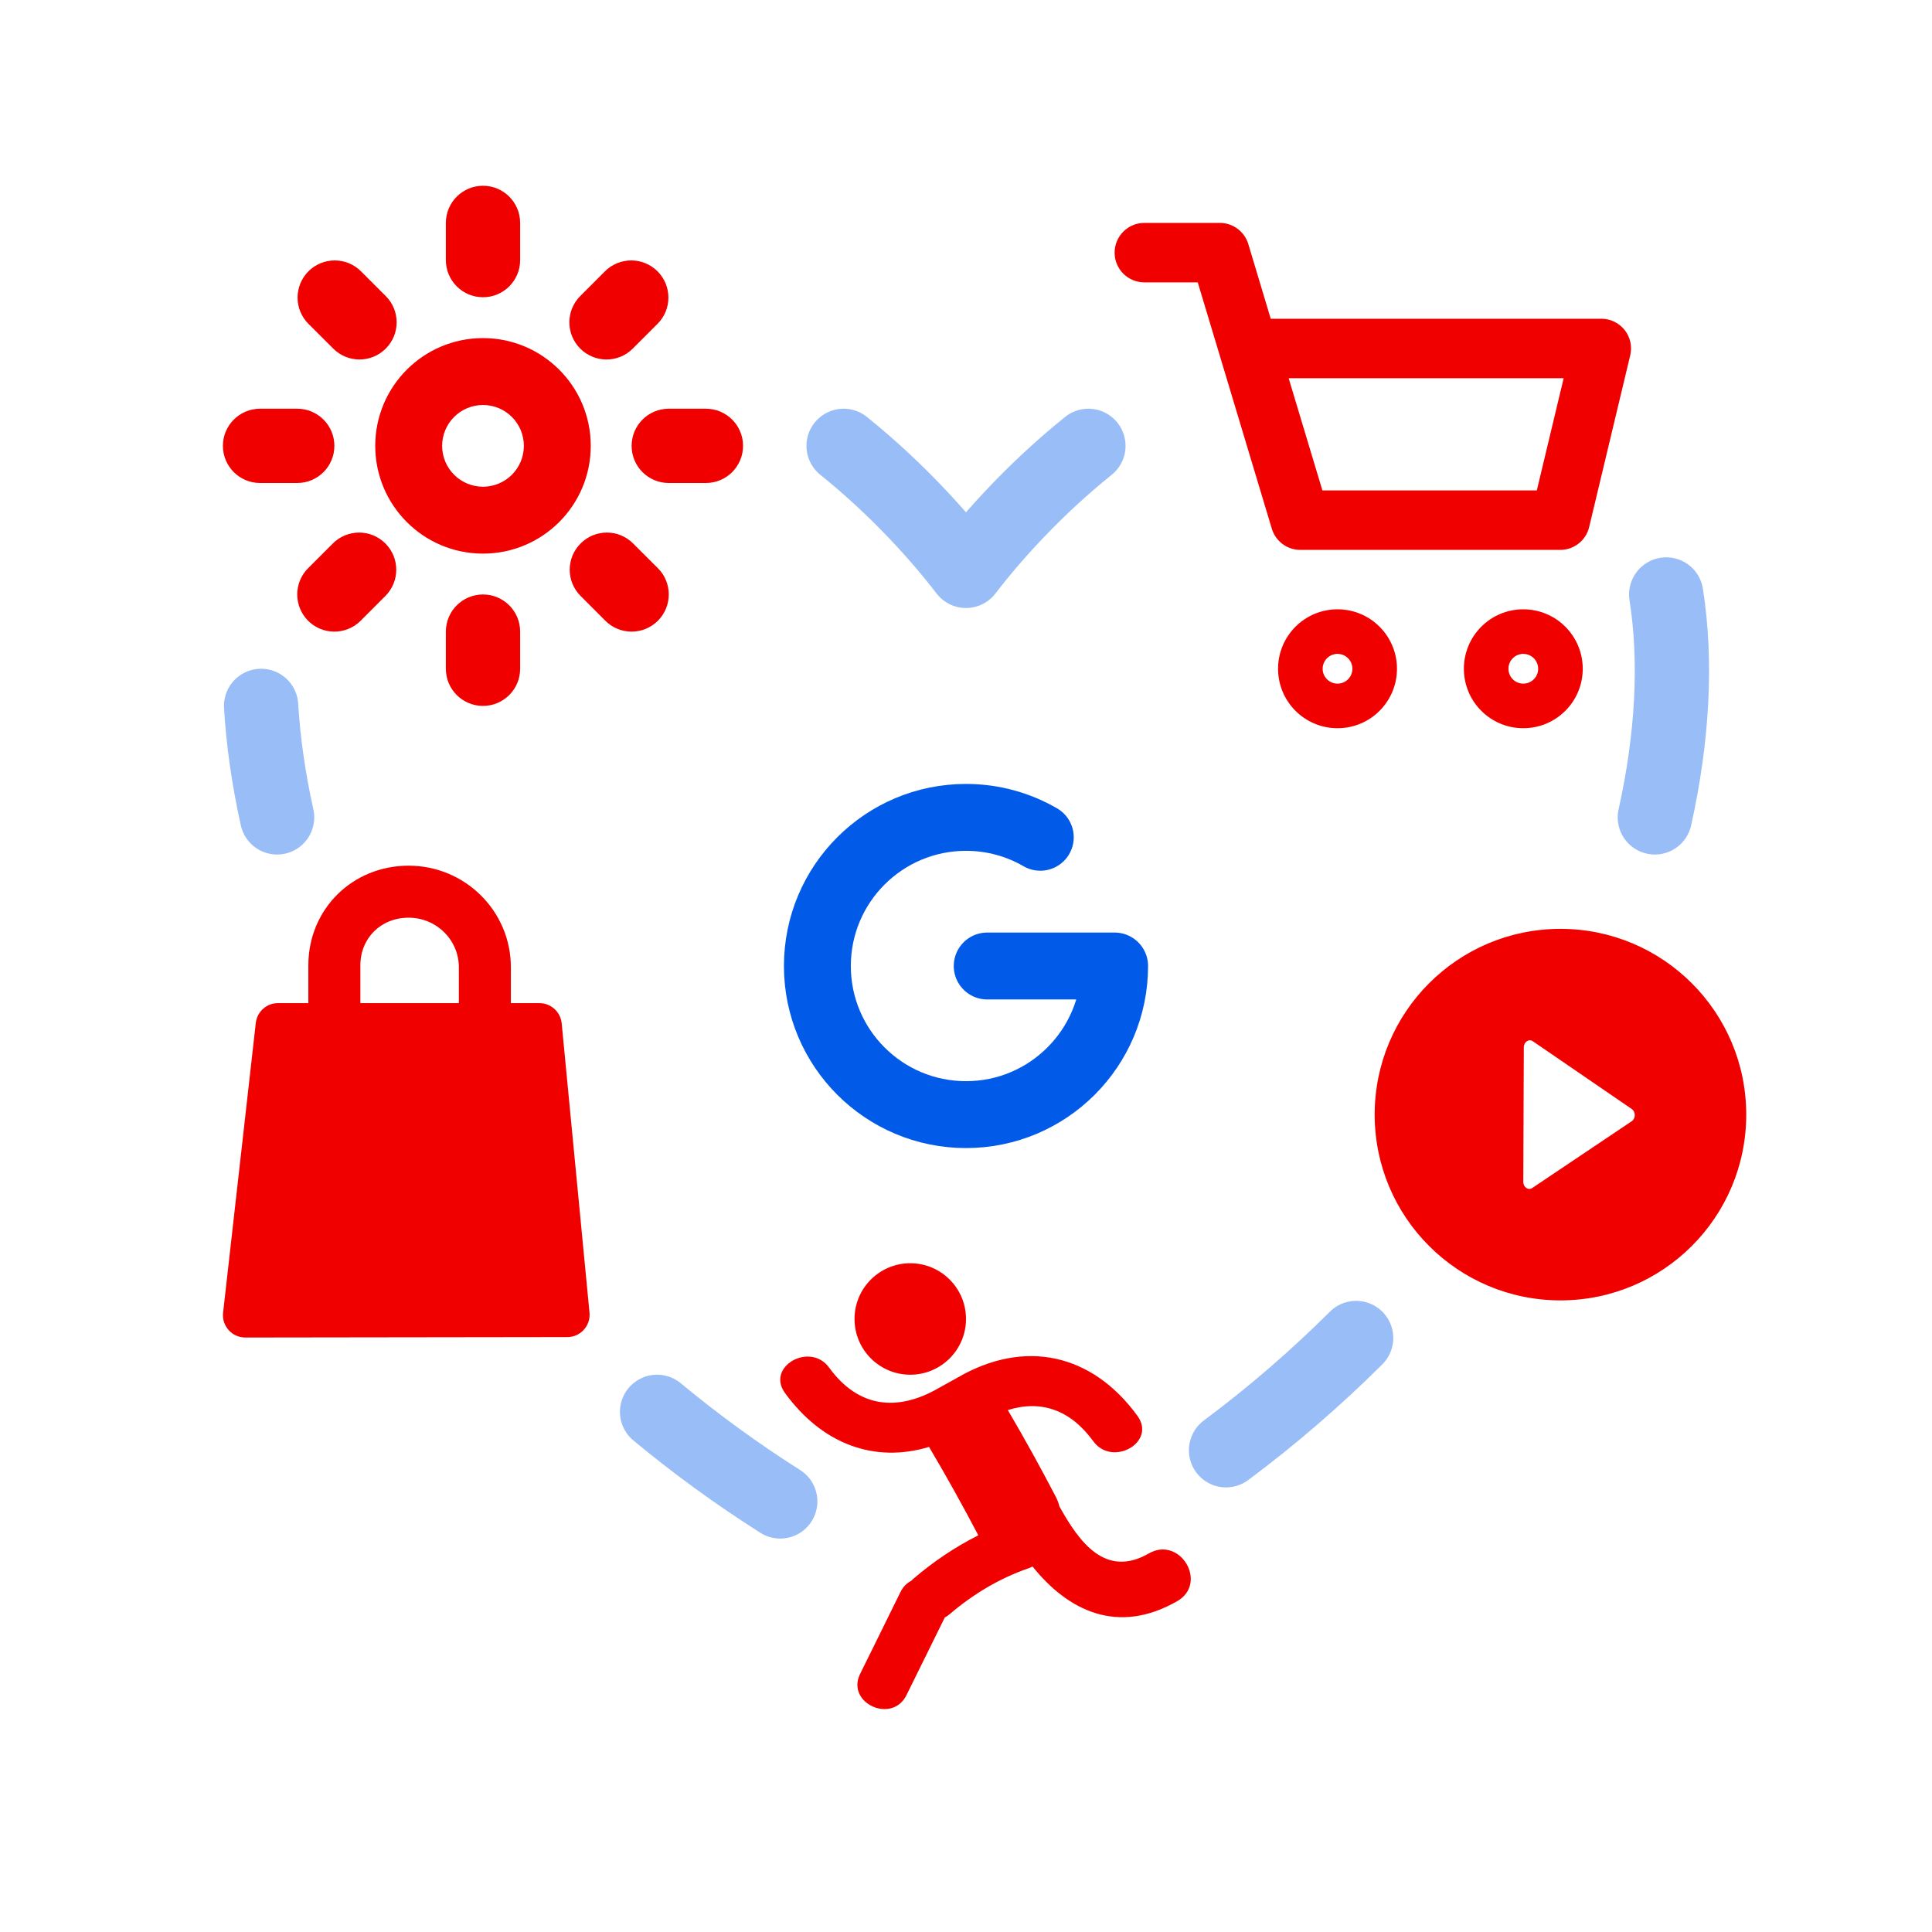 <svg width="40" height="40" viewBox="0 0 40 40" fill="none" xmlns="http://www.w3.org/2000/svg">
<g id="GLife">
<path id="shape_full" d="M20.439 20H23.077C23.077 21.699 21.699 23.077 20 23.077C18.3 23.077 16.923 21.699 16.923 20C16.923 18.301 18.3 16.923 20 16.923C20.56 16.923 21.086 17.073 21.538 17.335" stroke="#025AE9" stroke-width="1.385" stroke-linecap="round" stroke-linejoin="round"/>
<path id="shape_half" opacity="0.4" d="M17.466 9.231C18.564 10.115 19.439 11.086 20 11.819C20.56 11.086 21.436 10.115 22.534 9.231M34.497 12.308C34.713 13.683 34.632 15.258 34.262 16.923M25.384 30.026C26.357 29.301 27.254 28.521 28.077 27.702M16.154 31.085C15.248 30.511 14.398 29.889 13.604 29.231M5.737 16.923C5.561 16.129 5.45 15.356 5.406 14.615" stroke="#025AE9" stroke-width="1.538" stroke-linecap="round" stroke-linejoin="round"/>
<path id="shape_accent" fill-rule="evenodd" clip-rule="evenodd" d="M10 3.846C10.425 3.846 10.769 4.191 10.769 4.615V5.385C10.769 5.809 10.425 6.154 10 6.154C9.575 6.154 9.231 5.809 9.231 5.385V4.615C9.231 4.191 9.575 3.846 10 3.846ZM10 12.308C10.425 12.308 10.769 12.652 10.769 13.077V13.846C10.769 14.271 10.425 14.615 10 14.615C9.575 14.615 9.231 14.271 9.231 13.846V13.077C9.231 12.652 9.575 12.308 10 12.308ZM10 8.385C9.533 8.385 9.154 8.763 9.154 9.231C9.154 9.698 9.533 10.077 10 10.077C10.467 10.077 10.846 9.698 10.846 9.231C10.846 8.763 10.467 8.385 10 8.385ZM7.769 9.231C7.769 7.999 8.768 7 10 7C11.232 7 12.231 7.999 12.231 9.231C12.231 10.463 11.232 11.462 10 11.462C8.768 11.462 7.769 10.463 7.769 9.231ZM5.384 8.462C4.96 8.462 4.615 8.806 4.615 9.231C4.615 9.656 4.96 10 5.384 10H6.154C6.579 10 6.923 9.656 6.923 9.231C6.923 8.806 6.579 8.462 6.154 8.462H5.384ZM13.846 8.462C13.421 8.462 13.077 8.806 13.077 9.231C13.077 9.656 13.421 10 13.846 10H14.615C15.04 10 15.384 9.656 15.384 9.231C15.384 8.806 15.04 8.462 14.615 8.462H13.846ZM6.379 12.852C6.079 12.551 6.079 12.064 6.379 11.764L6.891 11.252C7.192 10.951 7.679 10.951 7.979 11.252C8.279 11.552 8.279 12.039 7.979 12.339L7.467 12.852C7.166 13.152 6.679 13.152 6.379 12.852ZM12.013 7.217C11.713 6.917 11.713 6.43 12.013 6.13L12.525 5.617C12.826 5.317 13.313 5.317 13.613 5.617C13.914 5.918 13.914 6.405 13.613 6.705L13.101 7.217C12.801 7.518 12.314 7.518 12.013 7.217ZM12.021 12.339L12.533 12.852C12.833 13.152 13.32 13.152 13.621 12.852C13.921 12.551 13.921 12.064 13.621 11.764L13.108 11.252C12.808 10.951 12.321 10.951 12.021 11.252C11.72 11.552 11.72 12.039 12.021 12.339ZM6.899 7.217C7.199 7.518 7.686 7.518 7.987 7.217C8.287 6.917 8.287 6.43 7.987 6.13L7.474 5.617C7.174 5.317 6.687 5.317 6.386 5.617C6.086 5.918 6.086 6.405 6.386 6.705L6.899 7.217ZM23.077 5.231C23.077 4.891 23.352 4.615 23.692 4.615H25.255C25.527 4.615 25.766 4.793 25.845 5.053L26.309 6.599H33.154C33.342 6.599 33.52 6.685 33.637 6.833C33.754 6.981 33.796 7.174 33.752 7.357L32.902 10.912C32.836 11.189 32.589 11.385 32.304 11.385H26.922C26.65 11.385 26.41 11.207 26.332 10.947L25.267 7.405C25.264 7.396 25.261 7.387 25.259 7.378L24.798 5.846H23.692C23.352 5.846 23.077 5.571 23.077 5.231ZM26.68 7.83L27.379 10.154H31.818L32.374 7.83H26.68ZM27.692 13.538C27.522 13.538 27.384 13.676 27.384 13.846C27.384 14.016 27.522 14.154 27.692 14.154C27.862 14.154 28 14.016 28 13.846C28 13.676 27.862 13.538 27.692 13.538ZM26.461 13.846C26.461 13.166 27.012 12.615 27.692 12.615C28.372 12.615 28.923 13.166 28.923 13.846C28.923 14.526 28.372 15.077 27.692 15.077C27.012 15.077 26.461 14.526 26.461 13.846ZM31.231 13.846C31.231 13.676 31.368 13.538 31.538 13.538C31.708 13.538 31.846 13.676 31.846 13.846C31.846 14.016 31.708 14.154 31.538 14.154C31.368 14.154 31.231 14.016 31.231 13.846ZM31.538 12.615C30.859 12.615 30.308 13.166 30.308 13.846C30.308 14.526 30.859 15.077 31.538 15.077C32.218 15.077 32.769 14.526 32.769 13.846C32.769 13.166 32.218 12.615 31.538 12.615ZM36.154 23.077C36.154 25.201 34.432 26.923 32.308 26.923C30.183 26.923 28.461 25.201 28.461 23.077C28.461 20.953 30.183 19.231 32.308 19.231C34.432 19.231 36.154 20.953 36.154 23.077ZM33.784 22.961L31.736 21.558C31.653 21.502 31.549 21.572 31.549 21.684L31.538 24.469C31.538 24.581 31.642 24.652 31.724 24.596L33.783 23.214C33.867 23.158 33.867 23.018 33.784 22.961ZM7.461 19.987C7.461 19.425 7.883 19 8.461 19C9.039 19 9.5 19.464 9.5 20.026V20.769H7.461V19.987ZM6.384 20.769V19.987C6.384 18.821 7.297 17.923 8.461 17.923C9.625 17.923 10.577 18.86 10.577 20.026V20.769H11.169C11.407 20.769 11.606 20.95 11.629 21.187L12.205 27.177C12.231 27.448 12.018 27.683 11.746 27.683L5.078 27.692C4.803 27.692 4.588 27.452 4.619 27.178L5.296 21.179C5.322 20.946 5.519 20.769 5.754 20.769H6.384ZM18.846 26.154C19.483 26.154 20 26.67 20 27.308C20 27.945 19.483 28.462 18.846 28.462C18.209 28.462 17.692 27.945 17.692 27.308C17.692 26.67 18.209 26.154 18.846 26.154ZM23.784 32.163C22.883 32.68 22.342 31.922 21.935 31.191C21.917 31.12 21.891 31.049 21.853 30.977C21.538 30.375 21.21 29.779 20.866 29.194C21.538 28.983 22.152 29.175 22.635 29.839C23.029 30.38 23.948 29.862 23.55 29.315C22.615 28.028 21.219 27.71 19.823 28.523C19.796 28.539 19.726 28.577 19.652 28.618L19.652 28.618C19.566 28.665 19.476 28.715 19.444 28.733C18.575 29.239 17.769 29.143 17.166 28.315C16.773 27.774 15.854 28.293 16.252 28.84C17.02 29.896 18.099 30.299 19.235 29.957C19.592 30.559 19.93 31.169 20.255 31.787C19.774 32.029 19.33 32.328 18.916 32.682C18.898 32.697 18.883 32.712 18.868 32.729C18.777 32.774 18.698 32.85 18.642 32.964C18.433 33.389 18.223 33.814 18.014 34.239L17.808 34.655C17.51 35.261 18.47 35.699 18.767 35.097C19.031 34.561 19.296 34.025 19.56 33.49L19.56 33.489C19.596 33.47 19.631 33.446 19.665 33.417C20.145 33.007 20.695 32.676 21.296 32.469C21.326 32.459 21.352 32.447 21.378 32.433C22.114 33.351 23.142 33.856 24.372 33.151C25.02 32.779 24.434 31.79 23.784 32.163Z" fill="#F10000"/>
</g>
</svg>
